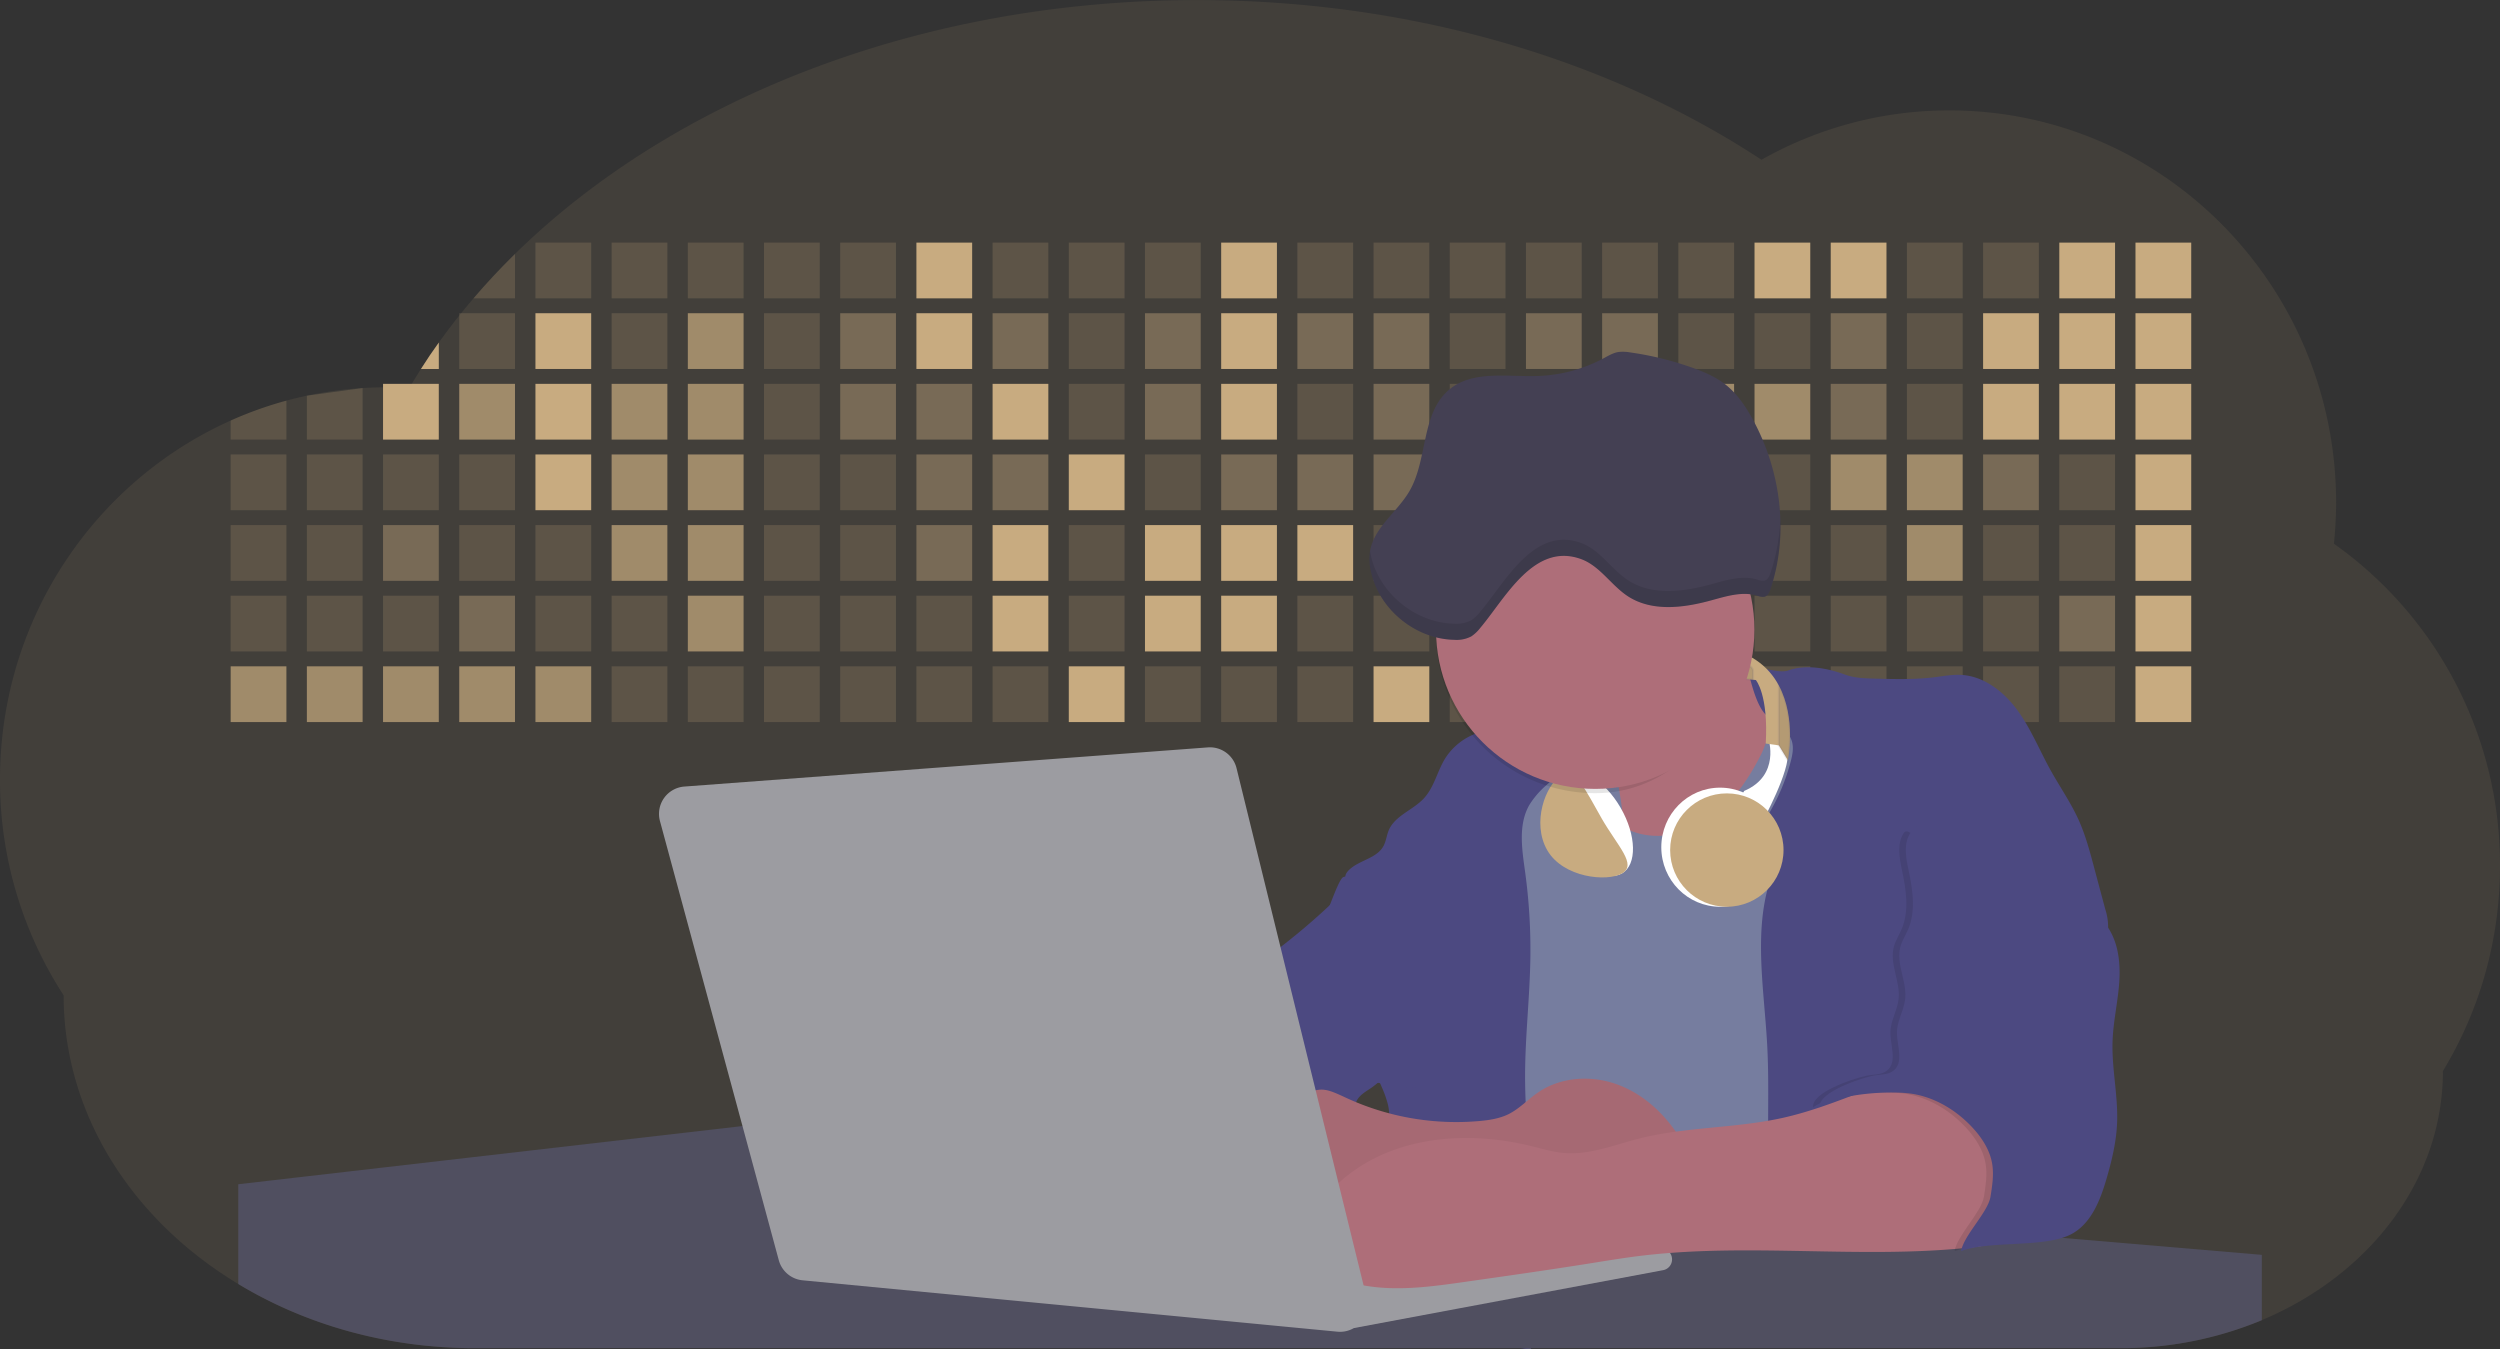 <svg id="aa7bae02-e79e-4d6b-a496-aba15f39787c" data-name="Layer 1" xmlns="http://www.w3.org/2000/svg" width="1144" height="617.32" viewBox="0 0 1144 617.32"><rect x="0" y="0" width="1144" height="617.32" fill="#333333" stroke="none"/><title>developer activity</title><path d="M1172,537.57a181.92,181.92,0,0,1-6.85,49.6,180.06,180.06,0,0,1-19.27,44.28c0,50.1-33.82,93.4-82.91,114a167.3,167.3,0,0,1-64.73,12.8H245.17c-40.25,0-77.55-10.86-108.14-29.36A185.76,185.76,0,0,1,112.2,711c-34-29.22-55.08-69.6-55.08-114.2A180.5,180.5,0,0,1,28,498.08c0-73.36,43.39-136.44,105.55-164.29a174.52,174.52,0,0,1,25.51-9.12q4.63-1.26,9.36-2.26a175.39,175.39,0,0,1,25.51-3.5q4.65-.29,9.35-.33H205c3.46,0,6.89.12,10.3.32l1.12-1.9q2.06-3.44,4.22-6.81,3.9-6.14,8.18-12.1,4.48-6.29,9.35-12.38l.83-1q2.76-3.44,5.64-6.8,9-10.49,19-20.35c72.11-70.68,185.08-116.18,312.08-116.18,98.82,0,189.15,27.55,258.34,73.07A174.18,174.18,0,0,1,920,191.86c97.74,0,177,80.37,177,179.51a184.9,184.9,0,0,1-1,18.78A180,180,0,0,1,1172,537.57Z" transform="translate(-28 -141.34)" fill="#c8ab80" opacity="0.1"/><path d="M263.66,257.52v20.35h-19Q253.59,267.39,263.66,257.52Z" transform="translate(-28 -141.34)" fill="#c8ab80" opacity="0.2"/><rect x="245.02" y="111.02" width="25.51" height="25.51" fill="#c8ab80" opacity="0.2"/><rect x="279.88" y="111.02" width="25.51" height="25.51" fill="#c8ab80" opacity="0.2"/><rect x="314.75" y="111.02" width="25.51" height="25.51" fill="#c8ab80" opacity="0.2"/><rect x="349.61" y="111.02" width="25.51" height="25.51" fill="#c8ab80" opacity="0.2"/><rect x="384.48" y="111.02" width="25.51" height="25.51" fill="#c8ab80" opacity="0.2"/><rect x="419.35" y="111.02" width="25.51" height="25.51" fill="#c8ab80"/><rect x="454.21" y="111.02" width="25.51" height="25.51" fill="#c8ab80" opacity="0.2"/><rect x="489.08" y="111.02" width="25.51" height="25.51" fill="#c8ab80" opacity="0.2"/><rect x="523.94" y="111.02" width="25.51" height="25.51" fill="#c8ab80" opacity="0.2"/><rect x="558.81" y="111.02" width="25.51" height="25.51" fill="#c8ab80"/><rect x="593.68" y="111.02" width="25.51" height="25.51" fill="#c8ab80" opacity="0.2"/><rect x="628.54" y="111.02" width="25.51" height="25.51" fill="#c8ab80" opacity="0.2"/><rect x="663.41" y="111.02" width="25.51" height="25.51" fill="#c8ab80" opacity="0.2"/><rect x="698.28" y="111.02" width="25.51" height="25.51" fill="#c8ab80" opacity="0.2"/><rect x="733.14" y="111.02" width="25.51" height="25.51" fill="#c8ab80" opacity="0.2"/><rect x="768.01" y="111.02" width="25.51" height="25.51" fill="#c8ab80" opacity="0.2"/><rect x="802.87" y="111.02" width="25.51" height="25.51" fill="#c8ab80"/><rect x="837.74" y="111.02" width="25.51" height="25.51" fill="#c8ab80"/><rect x="872.61" y="111.02" width="25.51" height="25.51" fill="#c8ab80" opacity="0.2"/><rect x="907.47" y="111.02" width="25.51" height="25.51" fill="#c8ab80" opacity="0.2"/><rect x="942.34" y="111.02" width="25.51" height="25.51" fill="#c8ab80"/><rect x="977.2" y="111.02" width="25.51" height="25.51" fill="#c8ab80"/><path d="M228.8,298.08v12.1h-8.18Q224.52,304,228.8,298.08Z" transform="translate(-28 -141.34)" fill="#c8ab80"/><rect x="210.15" y="143.33" width="25.51" height="25.51" fill="#c8ab80" opacity="0.2"/><rect x="245.02" y="143.33" width="25.51" height="25.51" fill="#c8ab80"/><rect x="279.88" y="143.33" width="25.51" height="25.51" fill="#c8ab80" opacity="0.2"/><rect x="314.75" y="143.33" width="25.51" height="25.51" fill="#c8ab80" opacity="0.7"/><rect x="349.61" y="143.33" width="25.51" height="25.51" fill="#c8ab80" opacity="0.2"/><rect x="384.48" y="143.33" width="25.51" height="25.51" fill="#c8ab80" opacity="0.4"/><rect x="419.35" y="143.33" width="25.51" height="25.51" fill="#c8ab80"/><rect x="454.21" y="143.33" width="25.51" height="25.51" fill="#c8ab80" opacity="0.4"/><rect x="489.08" y="143.33" width="25.51" height="25.51" fill="#c8ab80" opacity="0.2"/><rect x="523.94" y="143.33" width="25.51" height="25.51" fill="#c8ab80" opacity="0.4"/><rect x="558.81" y="143.33" width="25.51" height="25.51" fill="#c8ab80"/><rect x="593.68" y="143.33" width="25.51" height="25.51" fill="#c8ab80" opacity="0.4"/><rect x="628.54" y="143.33" width="25.51" height="25.51" fill="#c8ab80" opacity="0.4"/><rect x="663.41" y="143.33" width="25.51" height="25.51" fill="#c8ab80" opacity="0.2"/><rect x="698.28" y="143.33" width="25.51" height="25.51" fill="#c8ab80" opacity="0.4"/><rect x="733.14" y="143.33" width="25.51" height="25.51" fill="#c8ab80" opacity="0.4"/><rect x="768.01" y="143.33" width="25.51" height="25.51" fill="#c8ab80" opacity="0.2"/><rect x="802.87" y="143.33" width="25.51" height="25.51" fill="#c8ab80" opacity="0.2"/><rect x="837.74" y="143.33" width="25.51" height="25.51" fill="#c8ab80" opacity="0.4"/><rect x="872.61" y="143.33" width="25.51" height="25.51" fill="#c8ab80" opacity="0.2"/><rect x="907.47" y="143.33" width="25.51" height="25.51" fill="#c8ab80"/><rect x="942.34" y="143.33" width="25.51" height="25.51" fill="#c8ab80"/><rect x="977.2" y="143.33" width="25.51" height="25.51" fill="#c8ab80"/><path d="M159.06,324.67V342.5H133.55v-8.71A174.52,174.52,0,0,1,159.06,324.67Z" transform="translate(-28 -141.34)" fill="#c8ab80" opacity="0.2"/><polygon points="165.93 177.57 165.93 201.16 140.42 201.16 140.42 181.07 165.93 177.57" fill="#c8ab80" opacity="0.2"/><rect x="175.28" y="175.65" width="25.51" height="25.51" fill="#c8ab80"/><rect x="210.15" y="175.65" width="25.51" height="25.51" fill="#c8ab80" opacity="0.7"/><rect x="245.02" y="175.65" width="25.51" height="25.51" fill="#c8ab80"/><rect x="279.88" y="175.65" width="25.51" height="25.51" fill="#c8ab80" opacity="0.7"/><rect x="314.75" y="175.65" width="25.51" height="25.51" fill="#c8ab80" opacity="0.7"/><rect x="349.61" y="175.65" width="25.51" height="25.51" fill="#c8ab80" opacity="0.2"/><rect x="384.48" y="175.65" width="25.51" height="25.51" fill="#c8ab80" opacity="0.4"/><rect x="419.35" y="175.65" width="25.51" height="25.51" fill="#c8ab80" opacity="0.4"/><rect x="454.21" y="175.65" width="25.51" height="25.51" fill="#c8ab80"/><rect x="489.08" y="175.65" width="25.51" height="25.51" fill="#c8ab80" opacity="0.2"/><rect x="523.94" y="175.65" width="25.51" height="25.51" fill="#c8ab80" opacity="0.4"/><rect x="558.81" y="175.65" width="25.51" height="25.51" fill="#c8ab80"/><rect x="593.68" y="175.65" width="25.51" height="25.51" fill="#c8ab80" opacity="0.2"/><rect x="628.54" y="175.65" width="25.51" height="25.51" fill="#c8ab80" opacity="0.4"/><rect x="663.41" y="175.65" width="25.51" height="25.51" fill="#c8ab80" opacity="0.2"/><rect x="698.28" y="175.65" width="25.51" height="25.51" fill="#c8ab80"/><rect x="733.14" y="175.65" width="25.51" height="25.51" fill="#c8ab80" opacity="0.2"/><rect x="768.01" y="175.65" width="25.51" height="25.51" fill="#c8ab80" opacity="0.7"/><rect x="802.87" y="175.65" width="25.51" height="25.51" fill="#c8ab80" opacity="0.7"/><rect x="837.74" y="175.65" width="25.51" height="25.51" fill="#c8ab80" opacity="0.4"/><rect x="872.61" y="175.65" width="25.51" height="25.51" fill="#c8ab80" opacity="0.2"/><rect x="907.47" y="175.65" width="25.51" height="25.51" fill="#c8ab80"/><rect x="942.34" y="175.65" width="25.51" height="25.51" fill="#c8ab80"/><rect x="977.2" y="175.65" width="25.51" height="25.51" fill="#c8ab80"/><rect x="105.55" y="207.96" width="25.51" height="25.51" fill="#c8ab80" opacity="0.2"/><rect x="140.42" y="207.96" width="25.51" height="25.51" fill="#c8ab80" opacity="0.2"/><rect x="175.28" y="207.96" width="25.51" height="25.51" fill="#c8ab80" opacity="0.2"/><rect x="210.15" y="207.96" width="25.51" height="25.51" fill="#c8ab80" opacity="0.2"/><rect x="245.02" y="207.96" width="25.51" height="25.51" fill="#c8ab80"/><rect x="279.88" y="207.96" width="25.51" height="25.51" fill="#c8ab80" opacity="0.7"/><rect x="314.75" y="207.96" width="25.51" height="25.51" fill="#c8ab80" opacity="0.7"/><rect x="349.61" y="207.96" width="25.51" height="25.51" fill="#c8ab80" opacity="0.2"/><rect x="384.48" y="207.96" width="25.51" height="25.51" fill="#c8ab80" opacity="0.2"/><rect x="419.35" y="207.96" width="25.51" height="25.51" fill="#c8ab80" opacity="0.4"/><rect x="454.21" y="207.96" width="25.51" height="25.51" fill="#c8ab80" opacity="0.4"/><rect x="489.08" y="207.96" width="25.51" height="25.51" fill="#c8ab80"/><rect x="523.94" y="207.96" width="25.51" height="25.51" fill="#c8ab80" opacity="0.2"/><rect x="558.81" y="207.96" width="25.51" height="25.51" fill="#c8ab80" opacity="0.4"/><rect x="593.68" y="207.96" width="25.51" height="25.51" fill="#c8ab80" opacity="0.4"/><rect x="628.54" y="207.96" width="25.51" height="25.51" fill="#c8ab80" opacity="0.4"/><rect x="663.41" y="207.96" width="25.51" height="25.51" fill="#c8ab80" opacity="0.4"/><rect x="698.28" y="207.96" width="25.51" height="25.51" fill="#c8ab80" opacity="0.2"/><rect x="733.14" y="207.96" width="25.51" height="25.51" fill="#c8ab80" opacity="0.2"/><rect x="768.01" y="207.96" width="25.51" height="25.51" fill="#c8ab80" opacity="0.2"/><rect x="802.87" y="207.96" width="25.51" height="25.51" fill="#c8ab80" opacity="0.2"/><rect x="837.74" y="207.96" width="25.51" height="25.51" fill="#c8ab80" opacity="0.7"/><rect x="872.61" y="207.96" width="25.51" height="25.51" fill="#c8ab80" opacity="0.7"/><rect x="907.47" y="207.96" width="25.51" height="25.51" fill="#c8ab80" opacity="0.4"/><rect x="942.34" y="207.96" width="25.51" height="25.51" fill="#c8ab80" opacity="0.2"/><rect x="977.2" y="207.96" width="25.51" height="25.51" fill="#c8ab80"/><rect x="105.55" y="240.28" width="25.51" height="25.51" fill="#c8ab80" opacity="0.2"/><rect x="140.42" y="240.28" width="25.51" height="25.51" fill="#c8ab80" opacity="0.2"/><rect x="175.28" y="240.28" width="25.51" height="25.51" fill="#c8ab80" opacity="0.4"/><rect x="210.15" y="240.28" width="25.51" height="25.51" fill="#c8ab80" opacity="0.2"/><rect x="245.02" y="240.28" width="25.51" height="25.51" fill="#c8ab80" opacity="0.2"/><rect x="279.88" y="240.28" width="25.51" height="25.51" fill="#c8ab80" opacity="0.7"/><rect x="314.75" y="240.28" width="25.51" height="25.51" fill="#c8ab80" opacity="0.7"/><rect x="349.61" y="240.28" width="25.51" height="25.51" fill="#c8ab80" opacity="0.2"/><rect x="384.48" y="240.28" width="25.51" height="25.51" fill="#c8ab80" opacity="0.2"/><rect x="419.35" y="240.28" width="25.51" height="25.51" fill="#c8ab80" opacity="0.4"/><rect x="454.21" y="240.28" width="25.51" height="25.51" fill="#c8ab80"/><rect x="489.08" y="240.28" width="25.51" height="25.51" fill="#c8ab80" opacity="0.2"/><rect x="523.94" y="240.28" width="25.51" height="25.51" fill="#c8ab80"/><rect x="558.81" y="240.28" width="25.51" height="25.51" fill="#c8ab80"/><rect x="593.68" y="240.28" width="25.51" height="25.51" fill="#c8ab80"/><rect x="628.54" y="240.28" width="25.51" height="25.51" fill="#c8ab80" opacity="0.2"/><rect x="663.41" y="240.28" width="25.51" height="25.51" fill="#c8ab80"/><rect x="698.28" y="240.28" width="25.51" height="25.51" fill="#c8ab80" opacity="0.2"/><rect x="733.14" y="240.28" width="25.51" height="25.51" fill="#c8ab80" opacity="0.2"/><rect x="768.01" y="240.28" width="25.51" height="25.51" fill="#c8ab80" opacity="0.2"/><rect x="802.87" y="240.28" width="25.51" height="25.51" fill="#c8ab80" opacity="0.2"/><rect x="837.74" y="240.28" width="25.51" height="25.51" fill="#c8ab80" opacity="0.2"/><rect x="872.61" y="240.28" width="25.51" height="25.51" fill="#c8ab80" opacity="0.7"/><rect x="907.47" y="240.28" width="25.51" height="25.51" fill="#c8ab80" opacity="0.2"/><rect x="942.34" y="240.28" width="25.51" height="25.51" fill="#c8ab80" opacity="0.2"/><rect x="977.2" y="240.28" width="25.51" height="25.51" fill="#c8ab80"/><rect x="105.55" y="272.59" width="25.51" height="25.51" fill="#c8ab80" opacity="0.2"/><rect x="140.42" y="272.59" width="25.51" height="25.51" fill="#c8ab80" opacity="0.2"/><rect x="175.28" y="272.59" width="25.51" height="25.51" fill="#c8ab80" opacity="0.2"/><rect x="210.15" y="272.59" width="25.51" height="25.51" fill="#c8ab80" opacity="0.4"/><rect x="245.02" y="272.59" width="25.51" height="25.51" fill="#c8ab80" opacity="0.2"/><rect x="279.88" y="272.59" width="25.51" height="25.51" fill="#c8ab80" opacity="0.2"/><rect x="314.75" y="272.59" width="25.51" height="25.51" fill="#c8ab80" opacity="0.7"/><rect x="349.61" y="272.59" width="25.51" height="25.51" fill="#c8ab80" opacity="0.2"/><rect x="384.48" y="272.59" width="25.51" height="25.51" fill="#c8ab80" opacity="0.2"/><rect x="419.35" y="272.59" width="25.51" height="25.51" fill="#c8ab80" opacity="0.2"/><rect x="454.21" y="272.59" width="25.51" height="25.51" fill="#c8ab80"/><rect x="489.08" y="272.59" width="25.51" height="25.51" fill="#c8ab80" opacity="0.2"/><rect x="523.94" y="272.59" width="25.51" height="25.51" fill="#c8ab80"/><rect x="558.81" y="272.59" width="25.51" height="25.51" fill="#c8ab80"/><rect x="593.68" y="272.59" width="25.51" height="25.51" fill="#c8ab80" opacity="0.2"/><rect x="628.54" y="272.59" width="25.51" height="25.51" fill="#c8ab80" opacity="0.2"/><rect x="663.41" y="272.59" width="25.51" height="25.51" fill="#c8ab80" opacity="0.2"/><rect x="698.28" y="272.59" width="25.51" height="25.51" fill="#c8ab80" opacity="0.2"/><rect x="733.14" y="272.59" width="25.51" height="25.51" fill="#c8ab80" opacity="0.2"/><rect x="768.01" y="272.59" width="25.51" height="25.51" fill="#c8ab80" opacity="0.2"/><rect x="802.87" y="272.59" width="25.51" height="25.51" fill="#c8ab80" opacity="0.2"/><rect x="837.74" y="272.59" width="25.51" height="25.51" fill="#c8ab80" opacity="0.2"/><rect x="872.61" y="272.59" width="25.51" height="25.51" fill="#c8ab80" opacity="0.2"/><rect x="907.47" y="272.59" width="25.51" height="25.51" fill="#c8ab80" opacity="0.2"/><rect x="942.34" y="272.59" width="25.51" height="25.51" fill="#c8ab80" opacity="0.4"/><rect x="977.2" y="272.59" width="25.51" height="25.51" fill="#c8ab80"/><rect x="105.55" y="304.91" width="25.51" height="25.51" fill="#c8ab80" opacity="0.7"/><rect x="140.42" y="304.91" width="25.51" height="25.51" fill="#c8ab80" opacity="0.7"/><rect x="175.28" y="304.91" width="25.51" height="25.51" fill="#c8ab80" opacity="0.7"/><rect x="210.15" y="304.91" width="25.51" height="25.51" fill="#c8ab80" opacity="0.7"/><rect x="245.02" y="304.91" width="25.51" height="25.51" fill="#c8ab80" opacity="0.7"/><rect x="279.88" y="304.91" width="25.51" height="25.51" fill="#c8ab80" opacity="0.2"/><rect x="314.75" y="304.91" width="25.51" height="25.51" fill="#c8ab80" opacity="0.2"/><rect x="349.61" y="304.91" width="25.51" height="25.51" fill="#c8ab80" opacity="0.2"/><rect x="384.48" y="304.91" width="25.51" height="25.51" fill="#c8ab80" opacity="0.2"/><rect x="419.35" y="304.91" width="25.51" height="25.51" fill="#c8ab80" opacity="0.2"/><rect x="454.21" y="304.91" width="25.51" height="25.51" fill="#c8ab80" opacity="0.2"/><rect x="489.08" y="304.91" width="25.51" height="25.51" fill="#c8ab80"/><rect x="523.94" y="304.91" width="25.51" height="25.51" fill="#c8ab80" opacity="0.2"/><rect x="558.81" y="304.91" width="25.51" height="25.51" fill="#c8ab80" opacity="0.2"/><rect x="593.68" y="304.91" width="25.51" height="25.51" fill="#c8ab80" opacity="0.2"/><rect x="628.54" y="304.91" width="25.51" height="25.51" fill="#c8ab80"/><rect x="663.41" y="304.91" width="25.51" height="25.51" fill="#c8ab80" opacity="0.2"/><rect x="698.28" y="304.91" width="25.51" height="25.51" fill="#c8ab80" opacity="0.2"/><rect x="733.14" y="304.91" width="25.51" height="25.51" fill="#c8ab80" opacity="0.2"/><rect x="768.01" y="304.91" width="25.51" height="25.51" fill="#c8ab80" opacity="0.2"/><rect x="802.87" y="304.91" width="25.51" height="25.51" fill="#c8ab80" opacity="0.2"/><rect x="837.74" y="304.91" width="25.51" height="25.51" fill="#c8ab80" opacity="0.2"/><rect x="872.61" y="304.91" width="25.51" height="25.51" fill="#c8ab80" opacity="0.2"/><rect x="907.47" y="304.91" width="25.51" height="25.51" fill="#c8ab80" opacity="0.2"/><rect x="942.34" y="304.91" width="25.51" height="25.51" fill="#c8ab80" opacity="0.2"/><rect x="977.2" y="304.91" width="25.51" height="25.51" fill="#c8ab80"/><circle cx="734.52" cy="363.89" r="34.87" fill="#767d9f"/><path d="M760.71,460.87q5.22,22.78,8.86,45.9c.73,4.58,1.38,9.41-.28,13.74-1.39,3.61-4.22,6.43-6.44,9.59s-3.9,7.21-2.55,10.83,5.29,5.6,9.05,6.62c10.76,2.9,22.23.79,32.94-2.35a53.29,53.29,0,0,0,13.81-5.72c4.54-2.88,8.26-6.88,11.68-11,15.61-18.93,25.83-41.65,35.45-64.23a39.12,39.12,0,0,1-33.11-13.34c-3.94-4.63-6.83-11.08-4.61-16.74-6.51,3.57-14.24,3.81-21.25,6.25a75.49,75.49,0,0,0-12.5,6.15q-7.18,4.15-14.28,8.46C772.07,458.29,767,461.19,760.71,460.87Z" transform="translate(-28 -141.34)" fill="#ae6e79"/><path d="M833.64,487.05c-6.11,11.89-14.06,23.32-25.41,30.4s-26.63,9-38,2c-5.6-3.42-9.84-8.62-14.73-13s-11-8.13-17.57-7.56c-7.24.63-12.91,6.28-17.76,11.69-7.36,8.22-14.47,16.79-19.68,26.52-10,18.7-12.37,40.56-11.93,61.76s3.51,42.29,3.58,63.49c.1,26.08-4.32,51.95-8.79,77.64,41.1-5.06,82.25,6,123.44,10.19,26.36,2.71,52.92,2.65,79.42,2.58,4.66,0,9.62-.12,13.5-2.7a18.2,18.2,0,0,0,5.59-6.64c3.66-6.75,5.13-14.45,6.15-22.06,2.59-19.22,2.67-38.68,2.74-58.08.18-47,.35-94.17-5.62-140.8-1.47-11.47-3.35-23-7.75-33.73s-11.58-20.6-21.62-26.35c-6.45-3.7-21.4-10.14-29-6.41C841.67,460.15,837.73,479.09,833.64,487.05Z" transform="translate(-28 -141.34)" fill="#767d9f"/><path d="M836.68,619.77c-1.55-29-7.86-59.95,5.57-85.69,3.3-6.32-8.54-14.21-4.88-20.33a92.08,92.08,0,0,0,10.06-23.93c.76-2.89,1.37-5.95.65-8.85-1.33-5.29-6.56-8.44-11-11.66-4.9-3.56-7.42-14.41-9-20.28s12.57,1.2,18.26-.89c7.9-2.89,17.94-1.07,25.82,1.86,4.4,1.62,9.18,1.76,13.87,1.88,9.11.24,18.25.47,27.29-.65,4.06-.51,8.13-1.28,12.21-1.05,10.41.59,19.46,7.71,25.62,16.13s10.08,18.23,15.13,27.35c4.21,7.6,9.23,14.78,12.82,22.69,3.18,7,5.19,14.52,7.18,22l5.13,19.19a25.58,25.58,0,0,1,1.26,8.51c-.26,3.07-1.62,5.93-3,8.66A164.12,164.12,0,0,1,971,603.2c-10.79,13.23-23.89,25.16-30.3,41-2.5,6.17-3.89,12.73-5.16,19.27a707.94,707.94,0,0,0-10.9,79.15,174.2,174.2,0,0,0-36.52-12.21,177.61,177.61,0,0,0-19-3c-5.59-.58-12.8.52-18.12-1-8.9-2.53-9.88-17.58-11.23-25.46-2.16-12.55-2.59-25.32-2.67-38C837,648.53,837.45,634.14,836.68,619.77Z" transform="translate(-28 -141.34)" fill="#4c4981"/><path d="M641.23,565.54c4.21,24,8.85,48.07,18,70.62-.23.22-.46.42-.69.62-.81.69-1.65,1.34-2.53,2-2.05,1.44-4.3,2.66-6,4.54a8,8,0,0,0-1.5,2.45,5.48,5.48,0,0,0,0,4.47c-4.77,2.11-10.31,1.46-15.66,1.26-4.61-.17-9.08,0-12.78,2.53-5.14,3.54-6.69,10.34-7.52,16.52q-.46,3.38-.79,6.77-.32,3.15-.52,6.32a188.61,188.61,0,0,0-.19,21q.08,1.92.21,3.84c-16.34-.39-31.23-8.91-45.32-17.19-3.22-1.89-6.54-3.88-8.63-7A15.8,15.8,0,0,1,555,674c0-.51.09-1,.16-1.52a41.58,41.58,0,0,1,2.29-8.68,107.2,107.2,0,0,1,19.19-32.65c3.58-4.18,7.61-8.27,9.28-13.52.73-2.29,1-4.72,1.74-7,3.32-9.88,15.3-14.55,19.4-24.14,1-2.29,1.46-4.8,2.7-7a17.63,17.63,0,0,1,4.25-4.75c.73-.61,1.49-1.2,2.24-1.79q10.54-8.26,20.31-17.45,1.82-1.71,3.6-3.46A59.48,59.48,0,0,0,641.23,565.54Z" transform="translate(-28 -141.34)" fill="#4c4981"/><path d="M742,494.56c-1.44,1.52-3,2.95-4.53,4.37l-.41.37-1.62,1.5a39,39,0,0,0-7.55,8.79l-.17.28c-5.1,9.13-3.21,20.37-1.79,30.74a261.55,261.55,0,0,1,2.37,39c-.26,18-2.38,35.88-2.42,53.86,0,4.08.09,8.15.27,12.23.29,6.63.79,13.25,1.39,19.87.65,7.26,1.43,14.51,2.16,21.76.58,5.61,1.13,11.21,1.59,16.81.23,2.9.45,5.79.63,8.69.21,3.4.38,6.81.48,10.21h0c.07,2.16.11,4.31.11,6.47,0,1.23,0,2.45,0,3.67q0,3.51-.19,7-.2,4.49-.61,9c-.31,3.27-.86,6.84-3.16,9.14-.14.14-.29.27-.44.4l-3.24-.4a332.72,332.72,0,0,0-67.3-1.2c.49-3.38.94-6.75,1.38-10.14.2-1.6.4-3.21.59-4.82q.33-2.76.63-5.52c.23-2,.44-4,.64-6q.78-7.73,1.37-15.47.87-11.29,1.32-22.62.22-5.41.34-10.83.17-6.72.16-13.45,0-6.54-.11-13.1c0-1.44-.06-2.88-.18-4.31a27.35,27.35,0,0,0-.53-3.83,49.87,49.87,0,0,0-3-8.48c-.22-.52-.43-1-.64-1.55-.12-.27-.23-.55-.34-.82,5.76-5.13,9.86-12,13.8-18.76,6.39-10.89,12.93-22.26,14-34.84s-5.18-26.71-17.2-30.55c-3.27-1-6.73-1.28-10.1-1.87-3.18-.56-9.81-1.83-13.49-4.11q-3,3.08-6,6.05a22.15,22.15,0,0,1,2.17-8.71l1.42.07a2.71,2.71,0,0,1-.16-1c0-1.07.74-2.28,2.32-3.62,4.71-4,12.12-4.89,15.09-10.3,1.24-2.25,1.45-4.93,2.45-7.29,2.87-6.73,11.11-9.21,16.07-14.59s6.2-13,10.21-19a28.62,28.62,0,0,1,12-10c.4-.19.81-.38,1.22-.55,8.3-3.55,18.16-4.36,26.76-4.34,3.34,0,12,.1,16.24,1.79a5.32,5.32,0,0,1,1.85,1.13C752.37,480.61,745.34,491,742,494.56Z" transform="translate(-28 -141.34)" fill="#4c4981"/><path d="M642.72,542.69a60.88,60.88,0,0,1,46.74,4.87c7.2,4,13.66,9.58,17.62,16.78,5.95,10.8,5.69,23.82,5.27,36.15-.21,6.17-.48,12.56-3.2,18.1C706,625,700.06,629.4,694,633a42.24,42.24,0,0,1-12.32,5.33c-6.72,1.46-13.7.22-20.47-1-7.36-1.36-15.26-3-20.37-8.48-3-3.18-4.64-7.31-6.26-11.35q-3.49-8.75-7-17.48c-4.05-10.11-5.42-18.52-.07-28.37,2.43-4.49,5.4-8.69,7.8-13.21C636.51,556.14,640.81,543.28,642.72,542.69Z" transform="translate(-28 -141.34)" fill="#4c4981"/><path d="M1063,715.56v29.9a167.3,167.3,0,0,1-64.73,12.8H728.58c-.14.14-.29.27-.44.4l-3.24-.4H245.17c-40.25,0-77.55-10.86-108.14-29.36V683.25l230.72-26.63.18,0L502.29,668l34.77,3,18.06,1.53,37.38,3.17,19.23,1.63,28,2.38,3.94.33,20.18,1.71L691.23,684l38.5,3.26,64.18,5.45,45.15,3.83,74.14,6.29,14.1,1.19,1.52.13,1.32.11,18.62,1.58,20.44,1.74,2.37.2Z" transform="translate(-28 -141.34)" fill="#504f60"/><polygon points="764 573.12 474.86 523.77 463.65 580.46 596.19 596.33 637 601.44 749.26 579.33 764 573.12" fill="#9c9ca1"/><path d="M642.33,739.94l144.86-27.23a5,5,0,0,1,5.94,4.93h0a5,5,0,0,1-4.09,4.93L647.57,749.06Z" transform="translate(-28 -141.34)" fill="#9c9ca1"/><path d="M705.17,654.31c4.51-.42,9.08-1.13,13.14-3.13,5-2.49,8.89-6.78,13.52-9.94,10.18-7,23.8-7.94,35.47-3.92s21.41,12.63,28.23,22.91c4.53,6.85,7.93,15.59,4.73,23.15a30.51,30.51,0,0,1-4.12,6.44l-8.34,10.9a29,29,0,0,1-5.66,6.09c-3.12,2.27-7,3.2-10.82,3.76-10.15,1.48-20.48.64-30.71,1.32-17.57,1.17-34.73,6.83-52.34,6.64-10.12-.11-20.11-2.15-30-4.19l-43.77-9c-7.62-1.56-16.23-3.84-19.82-10.75-1.61-3.11-1.91-6.71-2.1-10.21-.52-9.64,0-20.36,6.68-27.31,6.28-6.52,16.21-8.58,23.71-13.4,9.18-5.91,12.21-4,21.89.44A120,120,0,0,0,705.17,654.31Z" transform="translate(-28 -141.34)" fill="#ae6e79"/><path d="M705.17,654.31c4.51-.42,9.08-1.13,13.14-3.13,5-2.49,8.89-6.78,13.52-9.94,10.18-7,23.8-7.94,35.47-3.92s21.41,12.63,28.23,22.91c4.53,6.85,7.93,15.59,4.73,23.15a30.51,30.51,0,0,1-4.12,6.44l-8.34,10.9a29,29,0,0,1-5.66,6.09c-3.12,2.27-7,3.2-10.82,3.76-10.15,1.48-20.48.64-30.71,1.32-17.57,1.17-34.73,6.83-52.34,6.64-10.12-.11-20.11-2.15-30-4.19l-43.77-9c-7.62-1.56-16.23-3.84-19.82-10.75-1.61-3.11-1.91-6.71-2.1-10.21-.52-9.64,0-20.36,6.68-27.31,6.28-6.52,16.21-8.58,23.71-13.4,9.18-5.91,12.21-4,21.89.44A120,120,0,0,0,705.17,654.31Z" transform="translate(-28 -141.34)" opacity="0.05"/><path d="M880.94,640.6c-12.28,4.75-24.63,9.52-37.49,12.35-21.56,4.75-44.12,4-65.51,9.43-11.3,2.88-22.53,7.52-34.14,6.58-5.19-.42-10.2-2-15.25-3.2-28.37-7-60.62-4.73-83.66,13.27-7.88,6.15-14.33,13.82-20.18,22a14.7,14.7,0,0,0,5.91,21.88A86.62,86.62,0,0,0,659,730.48c13.13,1.16,26.32-.7,39.38-2.56,19.38-2.75,38.77-5.51,58.1-8.6,6.94-1.11,13.88-2.26,20.86-3.14,50.23-6.35,101.37,1.37,151.73-3.93,5.09-.54,10.27-1.24,14.9-3.41,11.72-5.5,17.52-20,15.1-32.74s-11.76-23.33-23-29.83c-9.42-5.47-19.58-7.68-30.07-10C896.26,634,890.32,637,880.94,640.6Z" transform="translate(-28 -141.34)" fill="#ae6e79"/><path d="M988.67,564.44c5.54,7.26,6.72,17,6.12,26.09s-2.76,18.08-3.08,27.21c-.44,12.52,2.58,25,2.07,37.48-.36,8.73-2.43,17.29-4.88,25.67-2.89,9.89-7.07,20.52-16.2,25.27-12.12,6.31-37.54,2.76-50.29,7.7,1.16-7.23,12.28-17.7,13.44-24.93.8-5,1.61-10.14.75-15.15-1.1-6.39-4.85-12.06-9.3-16.78-7.08-7.51-16.32-13.16-26.47-15s-35-.33-43.12,6.08c-1-6.62,17.6-13,24.14-14.43,3.26-.73,7-.32,9.61-2.39,5-3.92,1.37-11.73,1.61-18,.19-5,3.11-9.58,3.7-14.58,1-8-4.22-16.15-2.17-24,.76-2.9,2.45-5.45,3.62-8.21,3.56-8.45,2-18.09.1-27.07-1.18-5.64-2.33-12,.81-16.81,2.91-4.49,11.17,11.5,16.46,10.76,17.47-2.45,33.28-15.4,47.39-4.8,7.19,5.4,8.13,11,11,18.71C976.77,554.6,984,558.36,988.67,564.44Z" transform="translate(-28 -141.34)" opacity="0.1"/><path d="M991.67,564.44c5.54,7.26,6.72,17,6.12,26.09s-2.76,18.08-3.08,27.21c-.44,12.52,2.58,25,2.07,37.48-.36,8.73-2.43,17.29-4.88,25.67-2.89,9.89-7.07,20.52-16.2,25.27-12.12,6.31-37.54,2.76-50.29,7.7,1.16-7.23,12.28-17.7,13.44-24.93.8-5,1.61-10.14.75-15.15-1.1-6.39-4.85-12.06-9.3-16.78-7.08-7.51-16.32-13.16-26.47-15s-35-.33-43.12,6.08c-1-6.62,17.6-13,24.14-14.43,3.26-.73,7-.32,9.61-2.39,5-3.92,1.37-11.73,1.61-18,.19-5,3.11-9.58,3.7-14.58,1-8-4.22-16.15-2.17-24,.76-2.9,2.45-5.45,3.62-8.21,3.56-8.45,2-18.09.1-27.07-1.18-5.64-2.33-12,.81-16.81,2.91-4.49,8.6-6.19,13.89-6.94a68.42,68.42,0,0,1,50,12.9c7.19,5.4,8.13,11,11,18.71C979.77,554.6,987,558.36,991.67,564.44Z" transform="translate(-28 -141.34)" fill="#4c4981"/><path d="M330,517.06,384.37,718a12.55,12.55,0,0,0,10.91,9.21L640,750.72a12.54,12.54,0,0,0,13.38-15.48L593.84,492.86a12.54,12.54,0,0,0-13.12-9.51L341.13,501.27A12.54,12.54,0,0,0,330,517.06Z" transform="translate(-28 -141.34)" fill="#9c9ca1"/><ellipse cx="787.11" cy="387.68" rx="26.9" ry="27.25" fill="#fff"/><path d="M837.2,479.31s5.67,16.86-11.06,23.95L824,507l10.48,10.34S847.4,493.77,846,485.4C846,485.4,844,476.9,837.2,479.31Z" transform="translate(-28 -141.34)" fill="#fff"/><circle cx="790.2" cy="388.99" r="25.94" fill="#c8ab80"/><path d="M846.13,489.23l-4.12-6.8-6-.85c1.28-22.39-4.53-29.06-4.53-29.06l-1.35-.13-5.88-.57-11.06-11.48v-3.26c15.54,1.85,24.13,9.23,28.77,17.88C850.16,470.14,846.13,489.23,846.13,489.23Z" transform="translate(-28 -141.34)" fill="#c8ab80"/><path d="M830.18,448.27v4.12l-5.88-.57-11.06-11.48S830.35,444.17,830.18,448.27Z" transform="translate(-28 -141.34)" stroke="#4c4981" stroke-miterlimit="10" opacity="0.1"/><path d="M846.13,489.23l-4.12-6.8V455C850.16,470.14,846.13,489.23,846.13,489.23Z" transform="translate(-28 -141.34)" stroke="#4c4981" stroke-miterlimit="10" opacity="0.1"/><ellipse cx="757.11" cy="518.2" rx="14.43" ry="26.32" transform="translate(-185.67 306.64) rotate(-30)" fill="#fff"/><path d="M761,516c7.27,12.59,16.19,21,9.29,25s-27,2-34.27-10.6-.67-30,6.23-34S753.72,503.38,761,516Z" transform="translate(-28 -141.34)" fill="#c8ab80"/><path d="M825.73,425.3c0,40.23-27.53,79-67.76,79a72.85,72.85,0,0,1,0-145.7C798.2,358.64,825.73,385.06,825.73,425.3Z" transform="translate(-28 -141.34)" opacity="0.1"/><circle cx="729.97" cy="288.15" r="72.85" fill="#ae6e79"/><path d="M751.57,397.21c8.67,3.19,13.8,12.15,21.58,17.14,11,7,25.32,5.19,37.88,1.73,7-1.91,14.32-4.24,21.21-2.12a6,6,0,0,0,3.23.46c1.5-.43,2.24-2.09,2.73-3.57,8.52-25.4,4.69-54.17-8.17-77.67-3.32-6.06-7.3-11.92-12.78-16.13-4.32-3.31-9.4-5.48-14.52-7.33a145,145,0,0,0-28.88-7.13,17.94,17.94,0,0,0-5.27-.17c-2.41.39-4.57,1.69-6.72,2.85A68.78,68.78,0,0,1,732,313.38c-14,.53-30-2.77-40.79,6.21-13,10.77-9.76,31.78-18.19,46.4-5.58,9.67-16.34,16.69-18.11,27.7a25.57,25.57,0,0,0,.63,10.07c4.12,16.94,20.52,30.06,38,30.37a14.42,14.42,0,0,0,7.76-1.59,17.55,17.55,0,0,0,4.09-3.89C716.84,415.09,729.94,389.25,751.57,397.21Z" transform="translate(-28 -141.34)" fill="#444053"/><path d="M838.2,403.48c-.49,1.48-1.23,3.14-2.73,3.57a6,6,0,0,1-3.23-.46c-6.89-2.12-14.25.21-21.2,2.12-12.57,3.46-26.92,5.31-37.88-1.73-7.79-5-12.91-14-21.59-17.14-21.63-8-34.73,17.88-46.21,31.44a17.55,17.55,0,0,1-4.09,3.89,14.42,14.42,0,0,1-7.76,1.59c-17.42-.31-33.83-13.43-38-30.37-.23-1-.43-2-.58-3,0,.09,0,.17-.05.26a25.57,25.57,0,0,0,.63,10.07c4.12,16.94,20.53,30.06,38,30.37a14.42,14.42,0,0,0,7.76-1.59,17.55,17.55,0,0,0,4.09-3.89c11.48-13.56,24.58-39.4,46.21-31.44,8.68,3.19,13.8,12.15,21.59,17.14,11,7,25.31,5.19,37.88,1.73,7-1.91,14.31-4.24,21.2-2.12a6,6,0,0,0,3.23.46c1.5-.43,2.24-2.09,2.73-3.57a90.29,90.29,0,0,0,4.48-32.26A88.8,88.8,0,0,1,838.2,403.48Z" transform="translate(-28 -141.34)" opacity="0.1"/></svg>